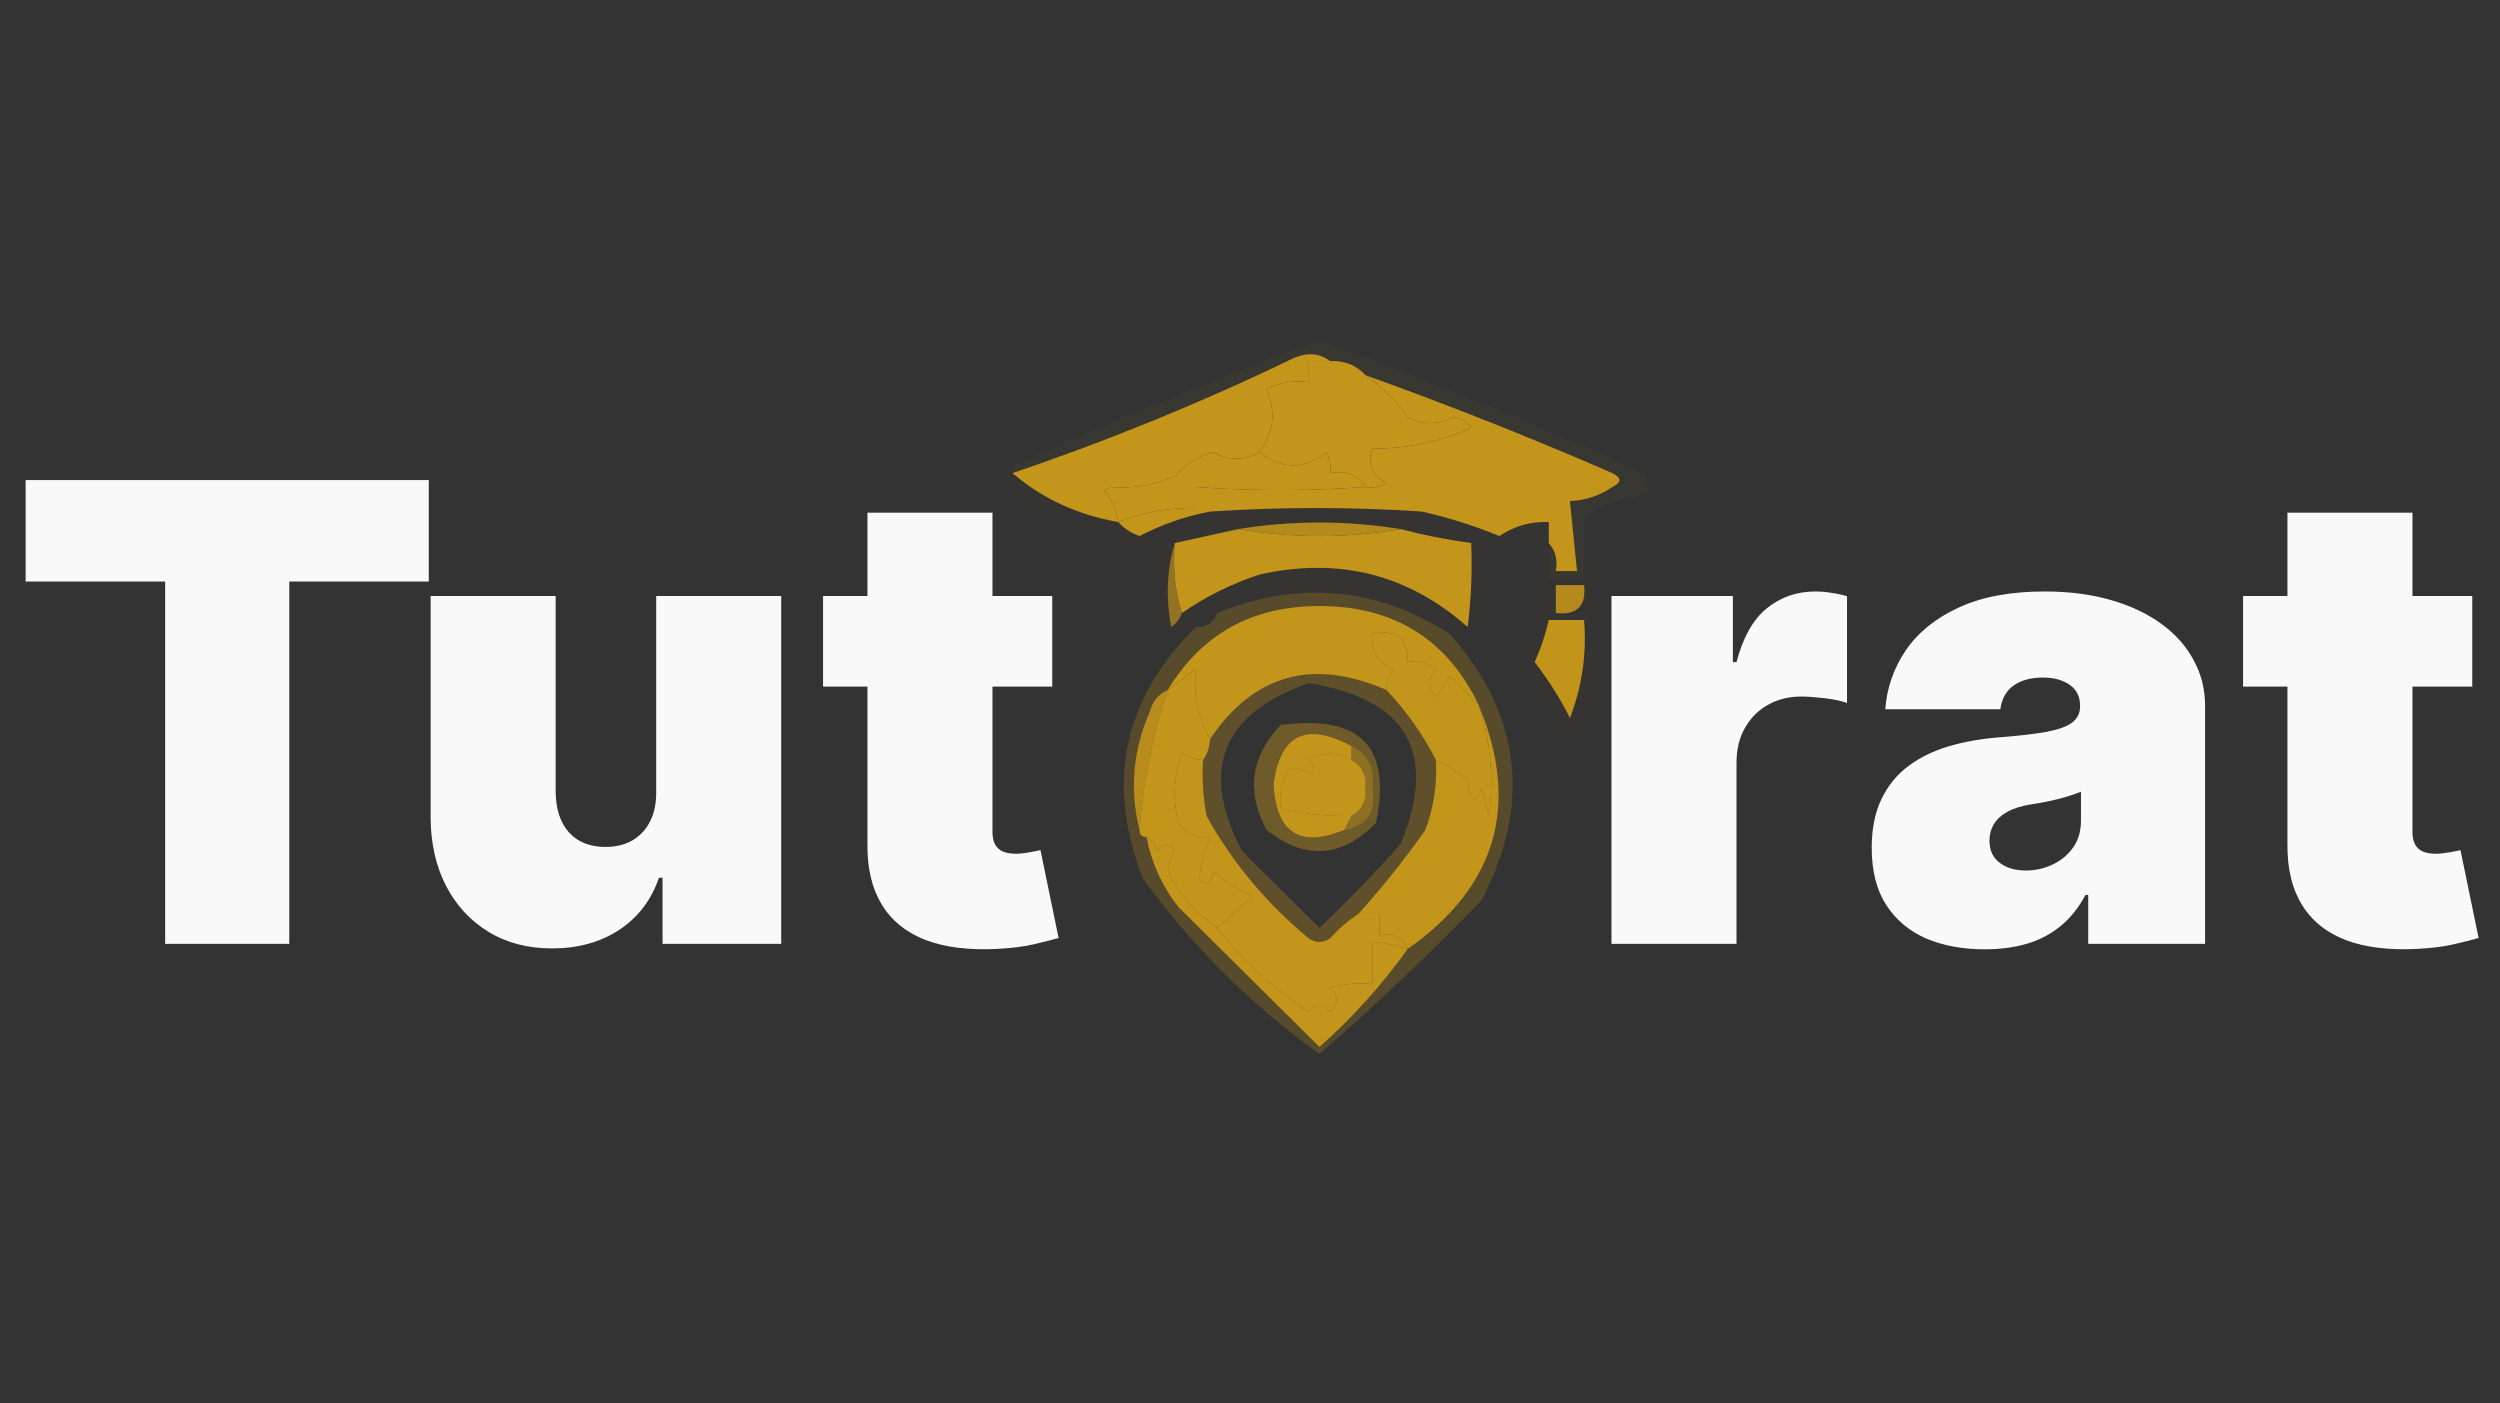 <svg width="98" height="55" viewBox="0 0 98 55" fill="none" xmlns="http://www.w3.org/2000/svg">
<rect x="0" y="0" width="98" height="55" fill="#333333" stroke="none"/>
<path d="M1.005 22.796V18.818H16.808V22.796H11.339V37H6.474V22.796H1.005ZM25.723 31.034V23.364H30.624V37H25.972V34.408H25.83C25.534 35.278 25.016 35.958 24.276 36.45C23.537 36.935 22.658 37.178 21.64 37.178C20.687 37.178 19.852 36.959 19.136 36.521C18.426 36.083 17.872 35.479 17.476 34.709C17.085 33.94 16.887 33.058 16.881 32.064V23.364H21.782V31.034C21.788 31.709 21.959 32.239 22.297 32.623C22.64 33.008 23.119 33.2 23.735 33.2C24.143 33.2 24.495 33.114 24.791 32.943C25.093 32.765 25.324 32.517 25.484 32.197C25.649 31.872 25.729 31.484 25.723 31.034ZM41.248 23.364V26.915H32.264V23.364H41.248ZM34.004 20.097H38.905V32.614C38.905 32.804 38.937 32.964 39.002 33.094C39.068 33.218 39.168 33.313 39.304 33.378C39.44 33.437 39.615 33.467 39.828 33.467C39.976 33.467 40.148 33.449 40.343 33.413C40.544 33.378 40.692 33.348 40.787 33.325L41.497 36.769C41.278 36.834 40.964 36.914 40.556 37.009C40.154 37.104 39.674 37.166 39.118 37.195C37.993 37.255 37.049 37.139 36.286 36.849C35.522 36.553 34.948 36.089 34.563 35.455C34.179 34.822 33.992 34.029 34.004 33.076V20.097ZM63.17 37V23.364H67.929V25.956H68.071C68.319 24.997 68.713 24.296 69.251 23.852C69.796 23.408 70.432 23.186 71.16 23.186C71.373 23.186 71.583 23.204 71.79 23.239C72.004 23.269 72.208 23.313 72.403 23.372V27.554C72.16 27.471 71.862 27.409 71.506 27.367C71.151 27.326 70.847 27.305 70.592 27.305C70.113 27.305 69.681 27.415 69.296 27.634C68.917 27.847 68.618 28.149 68.399 28.539C68.18 28.924 68.071 29.377 68.071 29.898V37H63.17ZM77.81 37.213C76.94 37.213 76.17 37.071 75.501 36.787C74.839 36.497 74.318 36.059 73.939 35.473C73.56 34.887 73.371 34.141 73.371 33.236C73.371 32.49 73.498 31.854 73.752 31.327C74.007 30.794 74.362 30.359 74.818 30.022C75.274 29.685 75.803 29.427 76.407 29.25C77.017 29.072 77.674 28.957 78.378 28.903C79.141 28.844 79.754 28.773 80.216 28.69C80.683 28.602 81.02 28.48 81.228 28.326C81.435 28.166 81.538 27.956 81.538 27.696V27.66C81.538 27.305 81.402 27.033 81.13 26.844C80.858 26.654 80.509 26.56 80.082 26.56C79.615 26.56 79.233 26.663 78.937 26.87C78.647 27.072 78.473 27.382 78.413 27.803H73.903C73.963 26.974 74.226 26.21 74.694 25.512C75.167 24.808 75.857 24.245 76.762 23.825C77.668 23.399 78.798 23.186 80.153 23.186C81.13 23.186 82.006 23.302 82.781 23.532C83.557 23.757 84.216 24.074 84.761 24.482C85.306 24.885 85.72 25.358 86.004 25.903C86.294 26.441 86.439 27.027 86.439 27.66V37H81.858V35.082H81.751C81.479 35.591 81.148 36.003 80.757 36.316C80.372 36.63 79.931 36.858 79.434 37C78.943 37.142 78.402 37.213 77.81 37.213ZM79.408 34.124C79.781 34.124 80.13 34.047 80.455 33.893C80.787 33.739 81.056 33.517 81.263 33.227C81.47 32.937 81.574 32.585 81.574 32.17V31.034C81.444 31.087 81.305 31.138 81.157 31.185C81.015 31.232 80.861 31.277 80.695 31.318C80.535 31.36 80.364 31.398 80.18 31.434C80.002 31.469 79.816 31.502 79.621 31.531C79.242 31.59 78.931 31.688 78.689 31.824C78.452 31.954 78.274 32.117 78.156 32.312C78.043 32.502 77.987 32.715 77.987 32.952C77.987 33.331 78.12 33.62 78.387 33.822C78.653 34.023 78.993 34.124 79.408 34.124ZM96.913 23.364V26.915H87.928V23.364H96.913ZM89.668 20.097H94.569V32.614C94.569 32.804 94.601 32.964 94.666 33.094C94.732 33.218 94.832 33.313 94.968 33.378C95.105 33.437 95.279 33.467 95.492 33.467C95.64 33.467 95.812 33.449 96.007 33.413C96.208 33.378 96.356 33.348 96.451 33.325L97.161 36.769C96.942 36.834 96.629 36.914 96.22 37.009C95.818 37.104 95.338 37.166 94.782 37.195C93.657 37.255 92.713 37.139 91.95 36.849C91.186 36.553 90.612 36.089 90.228 35.455C89.843 34.822 89.656 34.029 89.668 33.076V20.097Z" fill="#F9F9F9"/>
<g clip-path="url(#clip0_197_2252)">
<path opacity="0.041" fill-rule="evenodd" clip-rule="evenodd" d="M62.096 20.739C62.096 21.379 62.096 22.019 62.096 22.659C61.635 22.659 61.174 22.659 60.713 22.659C60.713 22.202 60.713 21.745 60.713 21.288C60.971 21.581 61.063 21.946 60.989 22.385C61.266 22.385 61.542 22.385 61.819 22.385C61.727 21.471 61.635 20.556 61.542 19.642C62.145 19.618 62.698 19.435 63.202 19.093C63.571 18.91 63.571 18.727 63.202 18.544C60.009 17.154 56.782 15.874 53.521 14.704C53.167 14.311 52.706 14.128 52.138 14.155C51.738 13.85 51.277 13.804 50.755 14.018C47.161 15.754 43.474 17.263 39.691 18.544C39.691 18.453 39.691 18.361 39.691 18.27C43.622 16.496 47.633 14.85 51.723 13.332C56.032 14.909 60.273 16.646 64.447 18.544C64.58 18.804 64.626 19.079 64.585 19.367C63.828 19.513 63.09 19.742 62.372 20.053C62.164 20.237 62.072 20.466 62.096 20.739Z" fill="#C4951B"/>
<path fill-rule="evenodd" clip-rule="evenodd" d="M52.139 14.155C52.706 14.128 53.167 14.311 53.522 14.704C54.154 15.148 54.707 15.696 55.181 16.35C55.772 16.664 56.371 16.664 56.979 16.35C57.272 16.385 57.502 16.522 57.67 16.761C56.462 17.322 55.172 17.596 53.798 17.584C53.585 18.132 53.769 18.589 54.351 18.956C54.089 19.088 53.812 19.134 53.522 19.093C53.23 18.611 52.77 18.428 52.139 18.544C52.18 18.256 52.134 17.981 52 17.721C51.136 18.417 50.261 18.417 49.373 17.721C49.936 16.956 50.028 16.133 49.649 15.252C50.174 14.987 50.727 14.896 51.309 14.978C51.309 14.704 51.309 14.429 51.309 14.155C51.585 14.155 51.862 14.155 52.139 14.155Z" fill="#C4951B"/>
<path fill-rule="evenodd" clip-rule="evenodd" d="M52.138 14.155C51.862 14.155 51.585 14.155 51.308 14.155C51.308 14.429 51.308 14.704 51.308 14.978C50.727 14.896 50.173 14.987 49.649 15.252C50.028 16.133 49.936 16.956 49.372 17.721C48.772 18.069 48.173 18.069 47.574 17.721C46.972 17.89 46.465 18.21 46.053 18.681C45.21 19.023 44.381 19.16 43.564 19.093C43.472 19.139 43.379 19.184 43.287 19.23C43.587 19.595 43.771 20.006 43.84 20.465C42.233 20.183 40.85 19.543 39.691 18.544C43.474 17.263 47.161 15.754 50.755 14.018C51.277 13.804 51.738 13.85 52.138 14.155Z" fill="#C4951B"/>
<path fill-rule="evenodd" clip-rule="evenodd" d="M53.521 14.704C56.782 15.874 60.009 17.154 63.202 18.544C63.571 18.727 63.571 18.91 63.202 19.093C62.698 19.435 62.145 19.618 61.542 19.642C61.635 20.556 61.727 21.471 61.819 22.385C61.542 22.385 61.266 22.385 60.989 22.385C61.063 21.946 60.971 21.581 60.713 21.288C60.713 21.013 60.713 20.739 60.713 20.465C60.008 20.434 59.362 20.617 58.776 21.013C57.794 20.608 56.779 20.288 55.734 20.053C52.968 19.87 50.202 19.87 47.436 20.053C46.465 20.237 45.543 20.557 44.67 21.013C44.328 20.892 44.051 20.709 43.84 20.465C44.794 20.078 45.809 19.895 46.883 19.916C46.883 19.642 46.883 19.367 46.883 19.093C49.085 19.249 51.297 19.249 53.521 19.093C53.812 19.134 54.089 19.088 54.351 18.956C53.769 18.589 53.584 18.132 53.798 17.584C55.171 17.596 56.462 17.322 57.67 16.761C57.502 16.522 57.272 16.385 56.979 16.35C56.37 16.664 55.771 16.664 55.181 16.35C54.706 15.696 54.153 15.148 53.521 14.704Z" fill="#C4951B"/>
<path fill-rule="evenodd" clip-rule="evenodd" d="M49.372 17.721C50.26 18.417 51.136 18.417 52 17.721C52.133 17.981 52.179 18.256 52.138 18.544C52.769 18.428 53.23 18.611 53.521 19.093C51.297 19.249 49.085 19.249 46.883 19.093C46.883 19.367 46.883 19.642 46.883 19.916C45.809 19.895 44.794 20.078 43.84 20.465C43.771 20.006 43.586 19.595 43.287 19.23C43.379 19.184 43.471 19.139 43.564 19.093C44.381 19.16 45.21 19.023 46.053 18.681C46.465 18.21 46.972 17.89 47.574 17.721C48.173 18.069 48.772 18.069 49.372 17.721Z" fill="#C4951B"/>
<path opacity="0.016" fill-rule="evenodd" clip-rule="evenodd" d="M39.691 18.27C39.691 18.361 39.691 18.453 39.691 18.544C40.85 19.543 42.233 20.183 43.84 20.465C44.051 20.709 44.328 20.892 44.67 21.013C45.543 20.557 46.465 20.237 47.436 20.053C50.202 19.87 52.968 19.87 55.734 20.053C56.779 20.288 57.794 20.608 58.776 21.013C59.362 20.617 60.008 20.434 60.713 20.465C60.713 20.739 60.713 21.013 60.713 21.288C60.713 21.745 60.713 22.202 60.713 22.659C61.174 22.659 61.635 22.659 62.096 22.659C62.096 22.019 62.096 21.379 62.096 20.739C62.767 23.249 62.813 25.809 62.234 28.42C61.894 29.092 61.479 29.137 60.989 28.558C60.629 27.659 60.168 26.836 59.606 26.088C60.017 24.75 60.294 23.379 60.436 21.973C60.434 21.588 60.295 21.268 60.021 21.013C59.4 21.467 58.754 21.559 58.085 21.288C57.947 22.473 57.901 23.662 57.947 24.854C57.578 24.854 57.209 24.854 56.84 24.854C54.699 22.929 52.209 22.334 49.372 23.071C48.714 23.267 48.161 23.587 47.713 24.031C47.29 24.011 47.014 24.194 46.883 24.58C46.36 24.864 45.853 24.864 45.362 24.58C45.224 23.578 45.178 22.572 45.223 21.562C43.215 21.05 41.279 20.318 39.415 19.367C39.323 19.184 39.23 19.002 39.138 18.819C39.206 18.486 39.391 18.303 39.691 18.27ZM56.84 24.854C53.957 23.015 50.915 22.74 47.713 24.031C48.161 23.587 48.714 23.267 49.372 23.071C52.209 22.334 54.699 22.929 56.84 24.854ZM47.713 24.031C47.582 24.417 47.305 24.6 46.883 24.58C47.014 24.194 47.29 24.011 47.713 24.031Z" fill="#C4951B"/>
<path opacity="0.997" fill-rule="evenodd" clip-rule="evenodd" d="M48.543 20.739C50.663 21.105 52.784 21.105 54.904 20.739C55.814 20.979 56.736 21.162 57.67 21.288C57.716 22.389 57.67 23.486 57.532 24.58C55.2 22.512 52.48 21.826 49.373 22.522C48.274 22.884 47.26 23.387 46.33 24.031C46.059 23.174 45.967 22.259 46.053 21.288C46.883 21.105 47.713 20.922 48.543 20.739Z" fill="#C4951B"/>
<path opacity="0.886" fill-rule="evenodd" clip-rule="evenodd" d="M54.904 20.739C52.784 21.105 50.663 21.105 48.542 20.739C50.66 20.397 52.78 20.397 54.904 20.739Z" fill="#C4951B"/>
<path opacity="0.886" fill-rule="evenodd" clip-rule="evenodd" d="M60.989 22.934C61.358 22.934 61.727 22.934 62.096 22.934C62.188 23.757 61.819 24.122 60.989 24.031C60.989 23.665 60.989 23.299 60.989 22.934Z" fill="#C4951B"/>
<path opacity="0.643" fill-rule="evenodd" clip-rule="evenodd" d="M46.053 21.288C45.967 22.259 46.059 23.174 46.33 24.031C46.252 24.247 46.114 24.43 45.915 24.58C45.691 23.43 45.737 22.333 46.053 21.288Z" fill="#C4951B"/>
<path opacity="0.251" fill-rule="evenodd" clip-rule="evenodd" d="M56.84 24.854C59.628 28.026 60.043 31.501 58.085 35.279C56.045 37.394 53.924 39.406 51.723 41.314C49.06 39.405 46.756 37.118 44.808 34.456C43.334 30.68 44.026 27.388 46.883 24.58C47.305 24.6 47.582 24.417 47.713 24.031C50.915 22.74 53.957 23.015 56.84 24.854ZM51.308 26.774C55.182 27.419 56.38 29.522 54.904 33.084C53.894 34.223 52.834 35.32 51.723 36.376C50.709 35.37 49.695 34.364 48.681 33.358C47.014 30.171 47.89 27.977 51.308 26.774Z" fill="#C4951B"/>
<path opacity="0.999" fill-rule="evenodd" clip-rule="evenodd" d="M57.947 27.597C57.58 27.241 57.211 26.875 56.84 26.5C56.656 26.774 56.471 27.049 56.287 27.323C55.97 26.973 55.97 26.607 56.287 26.226C55.958 25.971 55.589 25.88 55.181 25.951C55.213 25.016 54.752 24.65 53.798 24.854C53.727 25.516 54.003 25.973 54.627 26.226C54.454 26.477 54.362 26.752 54.351 27.049C51.452 25.789 49.147 26.43 47.436 28.969C46.952 28.088 46.768 27.174 46.883 26.226C46.509 26.507 46.14 26.781 45.776 27.049C47.08 24.892 49.016 23.795 51.585 23.757C54.559 23.72 56.68 25 57.947 27.597Z" fill="#C4951B"/>
<path opacity="0.996" fill-rule="evenodd" clip-rule="evenodd" d="M60.713 24.305C61.174 24.305 61.635 24.305 62.096 24.305C62.202 25.634 62.017 26.914 61.543 28.146C61.161 27.388 60.7 26.656 60.16 25.951C60.401 25.416 60.585 24.868 60.713 24.305Z" fill="#C4951B"/>
<path opacity="0.075" fill-rule="evenodd" clip-rule="evenodd" d="M54.351 27.049C55.139 27.887 55.785 28.801 56.287 29.792C56.342 30.736 56.204 31.651 55.872 32.535C55.061 33.691 54.185 34.788 53.245 35.827C52.84 36.09 52.471 36.41 52.138 36.788C51.862 36.971 51.585 36.971 51.308 36.788C49.658 35.427 48.322 33.827 47.298 31.987C47.16 31.261 47.114 30.529 47.16 29.792C47.328 29.548 47.42 29.273 47.436 28.969C49.147 26.43 51.452 25.789 54.351 27.049ZM51.308 26.774C47.89 27.977 47.014 30.171 48.681 33.358C49.695 34.364 50.709 35.37 51.723 36.376C52.834 35.32 53.894 34.223 54.904 33.084C56.38 29.522 55.182 27.419 51.308 26.774Z" fill="#C4951B"/>
<path fill-rule="evenodd" clip-rule="evenodd" d="M57.947 27.597C58.432 29.025 58.57 30.488 58.362 31.987C58.27 31.621 58.177 31.255 58.085 30.889C57.816 31.542 57.631 31.45 57.532 30.615C57.145 30.273 56.73 29.998 56.287 29.792C55.785 28.801 55.139 27.887 54.351 27.049C54.362 26.752 54.454 26.477 54.628 26.226C54.004 25.973 53.727 25.516 53.798 24.854C54.752 24.65 55.213 25.016 55.181 25.951C55.59 25.879 55.959 25.971 56.287 26.226C55.971 26.607 55.971 26.973 56.287 27.323C56.472 27.049 56.656 26.774 56.84 26.5C57.211 26.875 57.58 27.241 57.947 27.597Z" fill="#C4951B"/>
<path opacity="0.89" fill-rule="evenodd" clip-rule="evenodd" d="M45.777 27.049C45.167 28.862 44.798 30.691 44.67 32.535C44.274 30.943 44.412 29.388 45.085 27.872C45.19 27.476 45.42 27.202 45.777 27.049Z" fill="#C4951B"/>
<path fill-rule="evenodd" clip-rule="evenodd" d="M57.947 27.597C59.602 31.541 58.68 34.742 55.181 37.199C54.992 36.739 54.623 36.556 54.074 36.65C54.074 36.376 54.074 36.102 54.074 35.827C53.798 35.827 53.521 35.827 53.245 35.827C54.185 34.788 55.061 33.691 55.872 32.535C56.204 31.651 56.342 30.736 56.287 29.792C56.73 29.998 57.145 30.273 57.532 30.615C57.631 31.45 57.816 31.542 58.085 30.889C58.177 31.255 58.27 31.621 58.362 31.987C58.57 30.488 58.432 29.025 57.947 27.597Z" fill="#C4951B"/>
<path opacity="0.409" fill-rule="evenodd" clip-rule="evenodd" d="M50.202 28.42C53.324 27.995 54.569 29.275 53.936 32.261C52.59 33.632 51.161 33.723 49.649 32.535C48.843 31.026 49.027 29.655 50.202 28.42Z" fill="#C4951B"/>
<path opacity="0.38" fill-rule="evenodd" clip-rule="evenodd" d="M52.968 29.243C53.638 29.57 53.915 30.119 53.798 30.889C53.964 31.818 53.595 32.367 52.691 32.535C52.784 32.352 52.876 32.17 52.968 31.987C53.381 31.764 53.565 31.398 53.521 30.889C53.565 30.381 53.381 30.015 52.968 29.792C52.968 29.609 52.968 29.426 52.968 29.243Z" fill="#C4951B"/>
<path fill-rule="evenodd" clip-rule="evenodd" d="M52.968 29.792C53.381 30.015 53.565 30.381 53.521 30.889C53.565 31.398 53.381 31.764 52.968 31.987C52.033 31.998 51.111 31.906 50.202 31.712C50.136 31.173 50.228 30.67 50.478 30.203C50.769 30.069 51.045 30.114 51.308 30.341C51.587 30.221 51.587 30.038 51.308 29.792C51.866 29.464 52.419 29.464 52.968 29.792Z" fill="#C4951B"/>
<path fill-rule="evenodd" clip-rule="evenodd" d="M52.968 29.243C52.968 29.426 52.968 29.609 52.968 29.792C52.419 29.465 51.866 29.465 51.308 29.792C51.587 30.038 51.587 30.221 51.308 30.341C51.045 30.114 50.769 30.069 50.478 30.204C50.228 30.67 50.136 31.173 50.202 31.712C51.111 31.906 52.033 31.998 52.968 31.987C52.876 32.17 52.783 32.352 52.691 32.535C50.954 33.241 50.032 32.646 49.925 30.752C50.18 28.797 51.194 28.294 52.968 29.243Z" fill="#C4951B"/>
<path fill-rule="evenodd" clip-rule="evenodd" d="M47.436 28.969C47.421 29.273 47.328 29.548 47.16 29.792C46.86 29.781 46.584 29.69 46.33 29.518C46.01 30.419 45.964 31.333 46.192 32.261C46.499 32.683 46.913 32.865 47.436 32.81C47.202 33.353 47.064 33.902 47.022 34.456C47.303 34.767 47.487 34.675 47.575 34.181C48.05 34.552 48.557 34.872 49.096 35.142C48.625 35.578 48.164 35.99 47.713 36.376C46.992 35.872 46.393 35.232 45.915 34.456C45.751 34.072 45.797 33.706 46.053 33.358C45.839 33.026 45.609 33.026 45.362 33.358C45.285 33.107 45.147 32.924 44.947 32.81C44.763 32.81 44.67 32.718 44.67 32.535C44.798 30.691 45.167 28.862 45.777 27.049C46.141 26.781 46.509 26.507 46.883 26.226C46.768 27.174 46.953 28.088 47.436 28.969Z" fill="#C4951B"/>
<path fill-rule="evenodd" clip-rule="evenodd" d="M47.16 29.792C47.114 30.529 47.16 31.261 47.298 31.987C48.322 33.827 49.658 35.427 51.308 36.788C51.585 36.971 51.862 36.971 52.138 36.788C52.472 36.41 52.84 36.09 53.245 35.827C53.521 35.827 53.798 35.827 54.074 35.827C54.074 36.102 54.074 36.376 54.074 36.65C54.623 36.556 54.992 36.739 55.181 37.199C54.733 37.051 54.273 36.96 53.798 36.925C53.798 37.474 53.798 38.022 53.798 38.571C53.237 38.526 52.684 38.572 52.138 38.708C52.479 39.032 52.479 39.352 52.138 39.668C51.862 39.303 51.585 39.303 51.308 39.668C49.924 38.751 48.725 37.654 47.713 36.376C48.164 35.99 48.625 35.578 49.096 35.142C48.557 34.872 48.05 34.552 47.574 34.181C47.487 34.675 47.302 34.767 47.021 34.456C47.063 33.902 47.202 33.353 47.436 32.81C46.913 32.866 46.498 32.683 46.191 32.261C45.964 31.333 46.01 30.419 46.33 29.518C46.583 29.69 46.86 29.781 47.16 29.792Z" fill="#C4951B"/>
<path fill-rule="evenodd" clip-rule="evenodd" d="M44.947 32.81C45.146 32.924 45.285 33.107 45.362 33.358C45.609 33.026 45.839 33.026 46.053 33.358C45.797 33.706 45.75 34.072 45.915 34.456C46.393 35.232 46.992 35.872 47.713 36.376C48.725 37.654 49.924 38.751 51.309 39.668C51.585 39.303 51.862 39.303 52.138 39.668C52.479 39.352 52.479 39.032 52.138 38.708C52.684 38.572 53.237 38.526 53.798 38.571C53.798 38.022 53.798 37.474 53.798 36.925C54.273 36.96 54.733 37.051 55.181 37.199C54.172 38.611 53.02 39.891 51.723 41.04C49.879 39.211 48.035 37.382 46.191 35.553C45.549 34.736 45.134 33.821 44.947 32.81Z" fill="#C4951B"/>
</g>
<defs>
<clipPath id="clip0_197_2252">
<rect width="26" height="29" fill="white" transform="translate(39 13)"/>
</clipPath>
</defs>
</svg>
